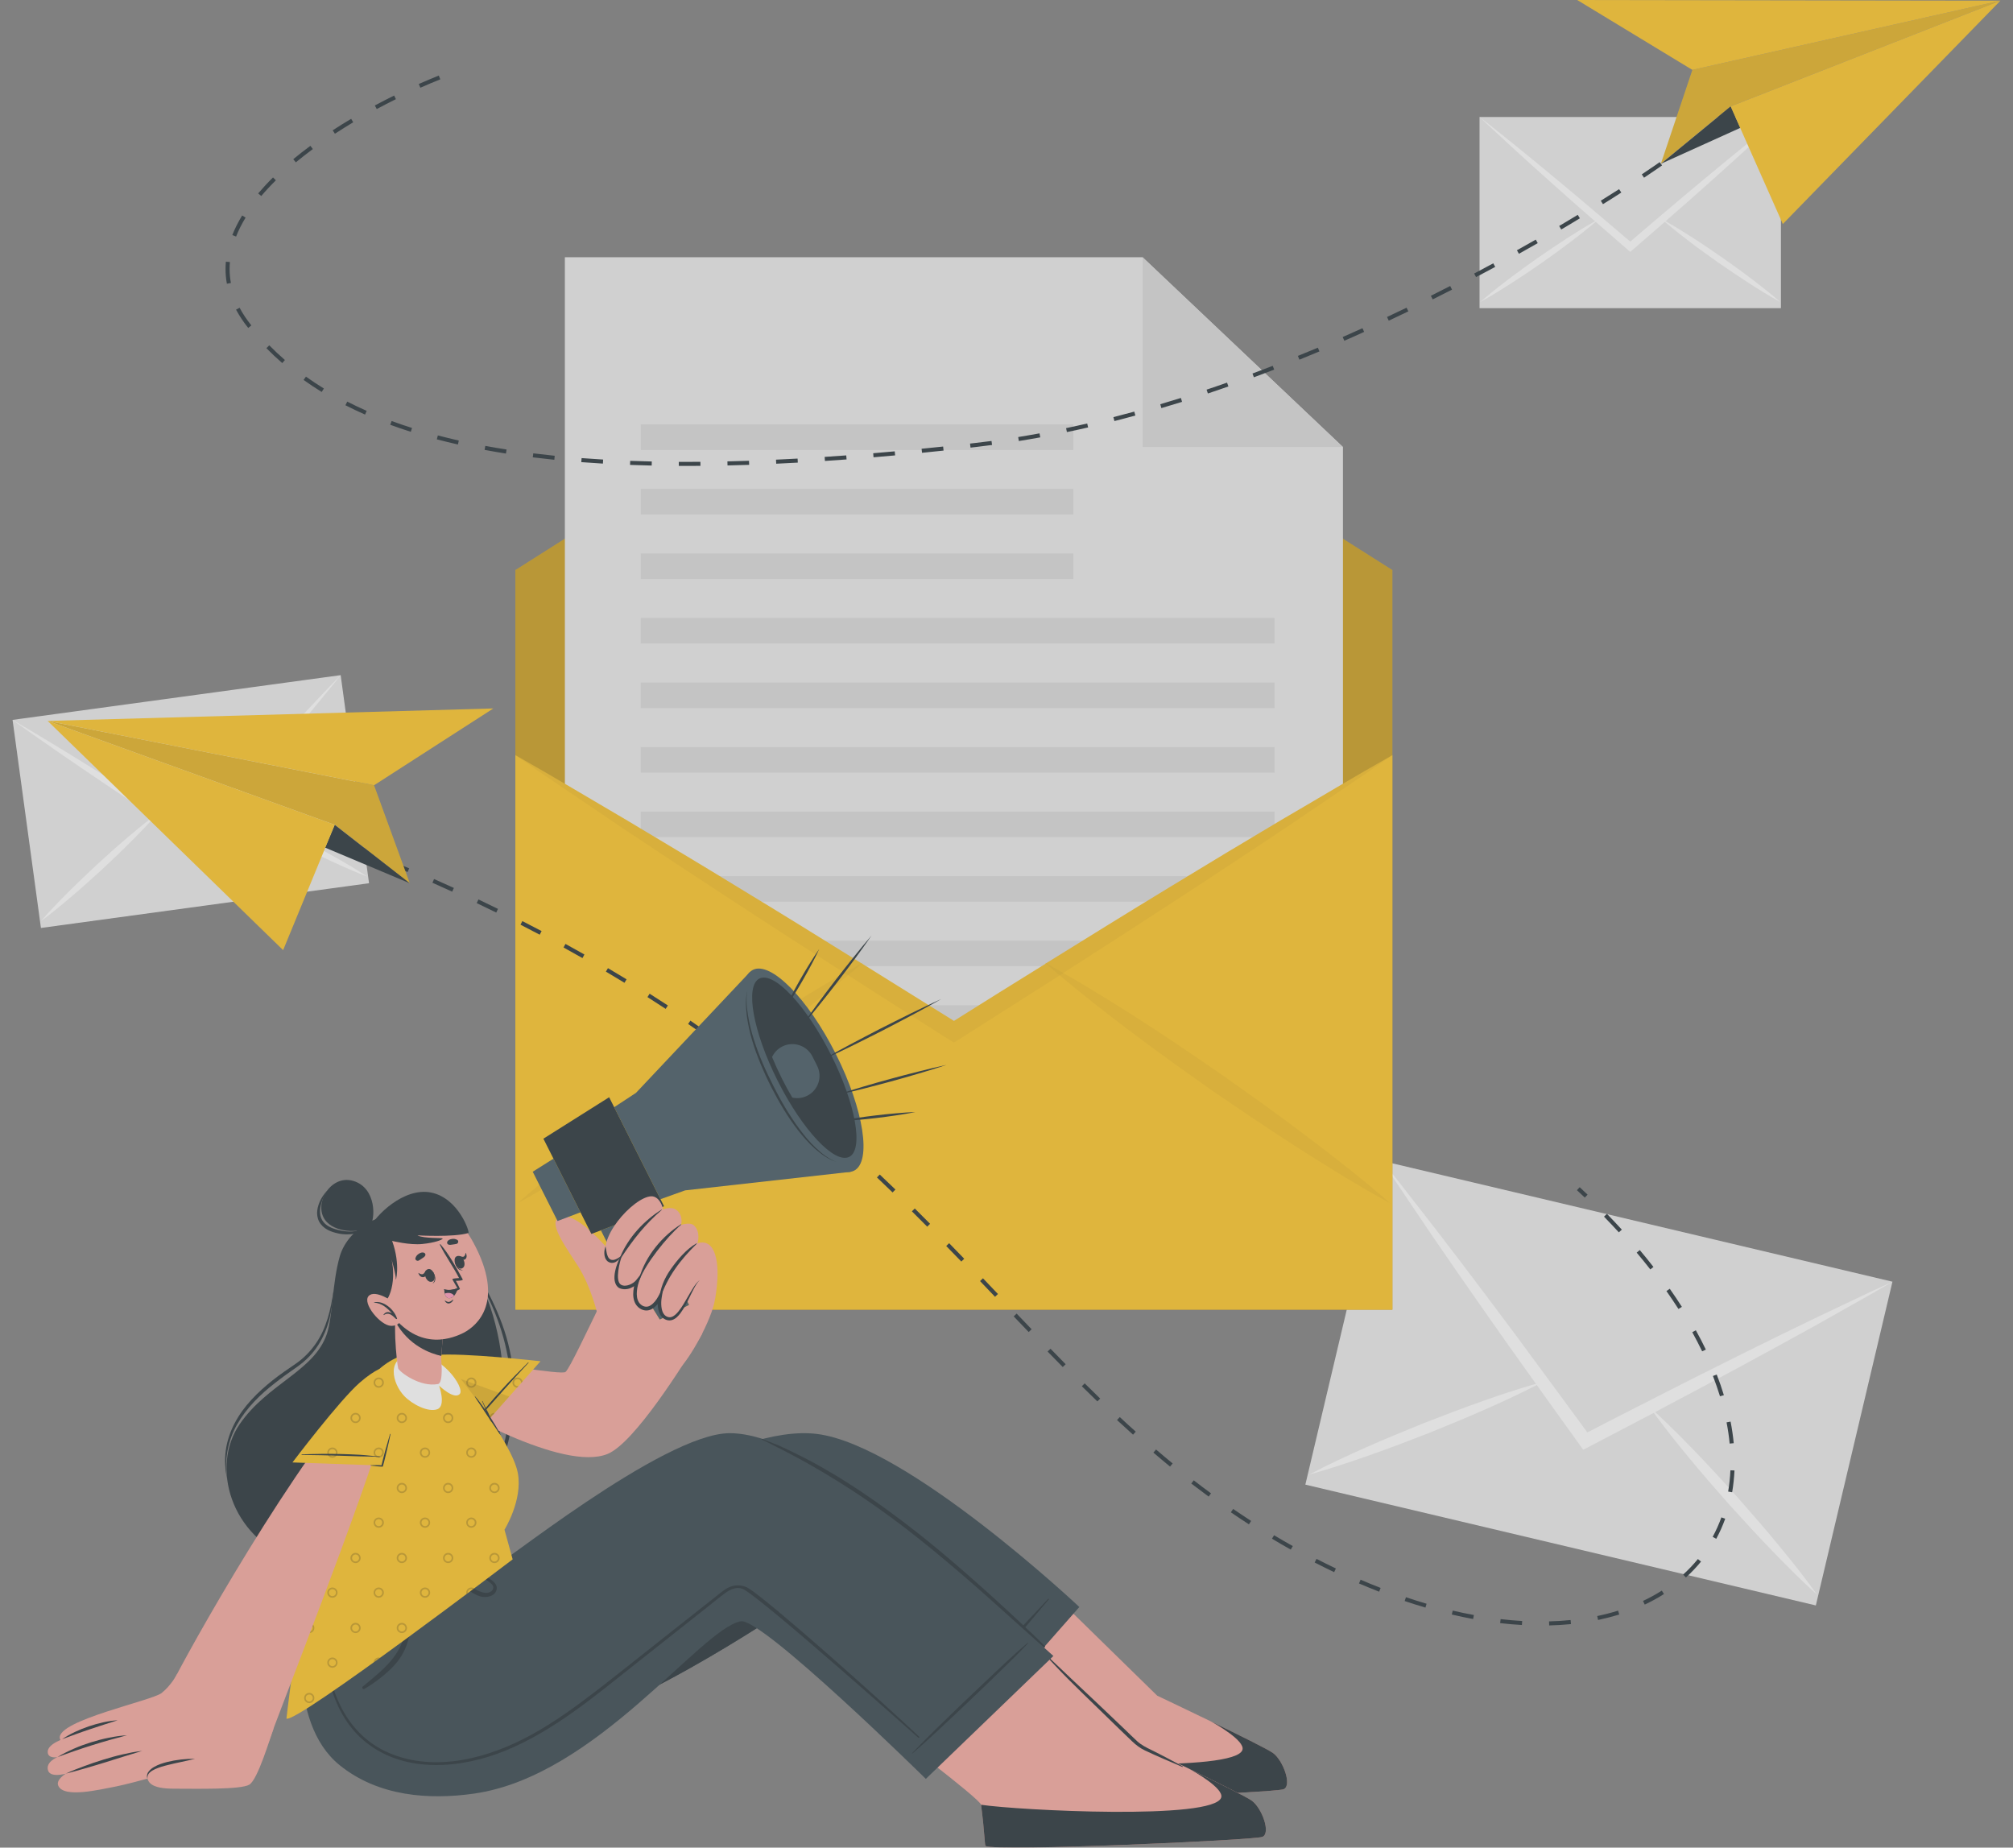 <svg width="146" height="134" viewBox="0 0 146 134" fill="none" xmlns="http://www.w3.org/2000/svg">
<rect x="0" y="0" width="146" height="134" fill="#808080" stroke="none"/>
<g opacity="0.75">
<path d="M24.708 48.965L0.911 52.21L2.969 67.301L26.766 64.057L24.708 48.965Z" fill="#EBEBEB"/>
<path d="M24.71 48.967C23.873 50.016 23.015 51.03 22.171 52.069C21.316 53.086 20.457 54.106 19.595 55.116C18.694 56.17 17.788 57.216 16.883 58.254C16.854 58.287 16.829 58.319 16.803 58.355C15.999 59.271 15.195 60.191 14.387 61.107L14.268 61.237L14.113 61.143C13.088 60.476 12.071 59.805 11.051 59.134C11.015 59.113 10.979 59.091 10.943 59.066C9.788 58.308 8.634 57.544 7.484 56.765C6.387 56.029 5.287 55.275 4.191 54.525C3.098 53.753 2.001 53.006 0.912 52.217C2.041 52.866 3.159 53.555 4.281 54.225C5.402 54.911 6.521 55.596 7.635 56.296C8.876 57.068 10.12 57.854 11.361 58.651C11.364 58.651 11.364 58.651 11.368 58.655C12.299 59.246 13.226 59.841 14.156 60.44C14.888 59.618 15.624 58.788 16.36 57.973C16.363 57.962 16.363 57.962 16.367 57.962C17.348 56.866 18.333 55.776 19.325 54.694C20.212 53.728 21.103 52.761 22.001 51.809C22.903 50.857 23.797 49.894 24.71 48.967Z" fill="white"/>
<path d="M11.443 58.983C11.432 58.991 11.429 59.005 11.418 59.012C11.306 59.135 11.198 59.261 11.086 59.38C10.56 59.965 10.011 60.531 9.456 61.083C8.778 61.764 8.078 62.424 7.375 63.081C6.664 63.726 5.954 64.372 5.218 64.996C4.486 65.62 3.743 66.233 2.964 66.81C3.599 66.078 4.269 65.385 4.947 64.707C5.629 64.026 6.329 63.366 7.029 62.709C7.739 62.06 8.453 61.414 9.189 60.79C9.773 60.293 10.368 59.798 10.982 59.33C11.122 59.218 11.267 59.113 11.411 59.005C11.418 59.001 11.432 58.991 11.443 58.983Z" fill="white"/>
<path d="M26.646 63.582C25.744 63.236 24.861 62.843 23.988 62.439C23.115 62.035 22.253 61.605 21.395 61.173C20.54 60.729 19.689 60.282 18.852 59.806C18.17 59.423 17.492 59.027 16.832 58.605C16.688 58.514 16.551 58.424 16.41 58.334C16.399 58.327 16.388 58.32 16.377 58.312C16.388 58.32 16.403 58.323 16.417 58.327C16.587 58.395 16.753 58.46 16.918 58.529C17.636 58.818 18.336 59.131 19.036 59.456C19.909 59.86 20.77 60.289 21.625 60.725C22.48 61.169 23.331 61.616 24.168 62.092C25.005 62.561 25.838 63.048 26.646 63.582Z" fill="white"/>
<path d="M100.232 84.193L94.675 107.674L131.7 116.436L137.257 92.956L100.232 84.193Z" fill="#EBEBEB"/>
<path d="M137.263 92.959C135.427 94.034 133.58 95.044 131.741 96.094C129.898 97.111 128.048 98.128 126.197 99.127C124.264 100.173 122.331 101.201 120.398 102.222C120.336 102.254 120.282 102.29 120.221 102.323C118.511 103.221 116.794 104.115 115.081 105.013L114.829 105.136L114.663 104.912C113.53 103.343 112.405 101.774 111.28 100.194C111.24 100.144 111.2 100.086 111.161 100.029C109.884 98.247 108.618 96.462 107.359 94.654C106.158 92.938 104.957 91.203 103.767 89.464C102.594 87.701 101.393 85.969 100.236 84.188C101.534 85.789 102.793 87.444 104.07 89.075C105.336 90.723 106.602 92.375 107.85 94.045C109.245 95.892 110.634 97.763 112.012 99.65C112.019 99.65 112.019 99.65 112.023 99.661C113.058 101.064 114.093 102.478 115.128 103.888C116.679 103.087 118.237 102.283 119.792 101.5C119.802 101.486 119.802 101.486 119.806 101.489C121.884 100.429 123.958 99.379 126.039 98.348C127.903 97.421 129.768 96.505 131.636 95.607C133.519 94.723 135.384 93.807 137.263 92.959Z" fill="white"/>
<path d="M111.947 100.202C111.929 100.209 111.911 100.224 111.893 100.231C111.658 100.35 111.424 100.473 111.193 100.588C110.079 101.151 108.95 101.677 107.81 102.179C106.418 102.799 105.007 103.376 103.593 103.946C102.176 104.498 100.755 105.042 99.316 105.547C97.877 106.052 96.427 106.536 94.952 106.947C96.308 106.229 97.693 105.587 99.081 104.97C100.477 104.35 101.891 103.773 103.298 103.203C104.722 102.648 106.14 102.103 107.583 101.598C108.73 101.194 109.891 100.804 111.063 100.462C111.334 100.379 111.604 100.303 111.882 100.227C111.9 100.217 111.925 100.209 111.947 100.202Z" fill="white"/>
<path d="M131.795 115.664C130.659 114.636 129.577 113.554 128.52 112.458C127.46 111.361 126.432 110.236 125.407 109.107C124.398 107.964 123.395 106.817 122.428 105.637C121.638 104.681 120.863 103.711 120.127 102.708C119.965 102.496 119.81 102.283 119.655 102.07C119.64 102.056 119.633 102.034 119.618 102.02C119.633 102.034 119.651 102.052 119.669 102.059C119.882 102.258 120.087 102.445 120.293 102.644C121.187 103.477 122.046 104.346 122.893 105.219C123.954 106.315 124.982 107.441 125.999 108.573C127.009 109.716 128.012 110.863 128.978 112.043C129.956 113.222 130.904 114.416 131.795 115.664Z" fill="white"/>
<path d="M129.169 8.486H107.309V22.351H129.169V8.486Z" fill="#EBEBEB"/>
<path d="M129.169 8.485C128.286 9.329 127.388 10.137 126.497 10.97C125.602 11.782 124.701 12.597 123.799 13.401C122.858 14.242 121.913 15.071 120.968 15.897C120.939 15.922 120.914 15.951 120.881 15.976C120.044 16.705 119.204 17.433 118.363 18.162L118.237 18.263L118.115 18.162C117.274 17.433 116.437 16.705 115.601 15.973C115.572 15.951 115.543 15.922 115.511 15.897C114.562 15.071 113.617 14.238 112.676 13.394C111.777 12.593 110.876 11.782 109.981 10.966C109.09 10.137 108.192 9.325 107.309 8.481C108.246 9.206 109.17 9.964 110.1 10.707C111.027 11.461 111.951 12.218 112.87 12.986C113.895 13.834 114.919 14.696 115.94 15.569C115.943 15.569 115.943 15.569 115.947 15.572C116.712 16.222 117.476 16.871 118.241 17.524C119.002 16.871 119.767 16.214 120.531 15.572C120.535 15.565 120.535 15.565 120.538 15.565C121.559 14.7 122.58 13.838 123.608 12.983C124.528 12.218 125.451 11.461 126.374 10.71C127.308 9.967 128.232 9.21 129.169 8.485Z" fill="white"/>
<path d="M115.972 15.886C115.961 15.893 115.954 15.904 115.947 15.907C115.832 16.005 115.716 16.106 115.601 16.2C115.053 16.661 114.49 17.105 113.92 17.534C113.224 18.064 112.513 18.576 111.796 19.081C111.078 19.576 110.353 20.07 109.617 20.542C108.878 21.015 108.135 21.476 107.363 21.902C108.026 21.321 108.715 20.78 109.411 20.25C110.111 19.72 110.822 19.208 111.536 18.703C112.257 18.205 112.979 17.711 113.718 17.238C114.306 16.86 114.905 16.488 115.514 16.142C115.655 16.059 115.796 15.979 115.94 15.904C115.951 15.9 115.961 15.893 115.972 15.886Z" fill="white"/>
<path d="M129.115 21.902C128.344 21.48 127.597 21.014 126.861 20.542C126.122 20.069 125.4 19.575 124.679 19.081C123.965 18.576 123.251 18.068 122.555 17.534C121.988 17.105 121.426 16.665 120.881 16.199C120.762 16.102 120.647 16.001 120.535 15.903C120.524 15.896 120.517 15.885 120.51 15.882C120.52 15.889 120.531 15.896 120.542 15.9C120.686 15.983 120.827 16.062 120.968 16.142C121.577 16.488 122.172 16.859 122.764 17.238C123.503 17.71 124.225 18.205 124.942 18.702C125.656 19.207 126.371 19.716 127.067 20.25C127.766 20.78 128.455 21.321 129.115 21.902Z" fill="white"/>
<path d="M100.987 94.987H37.38V41.344L69.178 21.209L100.987 41.344V94.987Z" fill="#FFC727"/>
<path opacity="0.2" d="M100.987 94.987H37.38V41.344L69.178 21.209L100.987 41.344V94.987Z" fill="black"/>
<path d="M97.403 90.882H40.969V18.658H82.872L97.403 32.421V90.882Z" fill="#EBEBEB"/>
<path d="M82.872 18.658L97.403 32.421H82.872V18.658Z" fill="#DBDBDB"/>
<path d="M46.473 32.632L77.85 32.632V30.779L46.473 30.779V32.632Z" fill="#DBDBDB"/>
<path d="M46.473 37.312L77.85 37.312V35.459L46.473 35.459V37.312Z" fill="#DBDBDB"/>
<path d="M46.473 41.992L77.85 41.992V40.14L46.473 40.14V41.992Z" fill="#DBDBDB"/>
<path d="M46.472 46.672L92.446 46.672V44.819L46.472 44.819V46.672Z" fill="#DBDBDB"/>
<path d="M46.472 51.356L92.446 51.356V49.504L46.472 49.504V51.356Z" fill="#DBDBDB"/>
<path d="M46.472 56.037L92.446 56.037V54.185L46.472 54.185V56.037Z" fill="#DBDBDB"/>
<path d="M46.472 60.717L92.446 60.717V58.864L46.472 58.864V60.717Z" fill="#DBDBDB"/>
<path d="M46.472 65.397H92.446V63.544L46.472 63.544V65.397Z" fill="#DBDBDB"/>
<path d="M46.472 70.077H92.446V68.225H46.472V70.077Z" fill="#DBDBDB"/>
<path d="M46.472 74.763H92.446V72.91H46.472V74.763Z" fill="#DBDBDB"/>
<path d="M46.472 79.441H92.446V77.589H46.472V79.441Z" fill="#DBDBDB"/>
<path d="M46.472 84.121H92.446V82.269H46.472V84.121Z" fill="#DBDBDB"/>
<path d="M100.987 54.768V94.982H37.38V54.768C40.111 56.311 42.797 57.931 45.498 59.51C48.194 61.12 50.885 62.73 53.561 64.37C56.541 66.177 59.522 68.019 62.492 69.871C62.522 69.851 62.558 69.831 62.588 69.816C62.558 69.836 62.542 69.861 62.512 69.882C64.736 71.263 66.965 72.65 69.189 74.042C71.407 72.65 73.631 71.253 75.855 69.882C75.825 69.861 75.809 69.836 75.779 69.816C75.809 69.836 75.845 69.856 75.875 69.861C78.846 68.014 81.816 66.177 84.806 64.359C87.482 62.73 90.163 61.11 92.859 59.51C95.575 57.931 98.256 56.311 100.987 54.768Z" fill="#FFC727"/>
<g opacity="0.2">
<path opacity="0.2" d="M100.987 54.768C98.418 56.569 95.798 58.291 93.214 60.062C90.604 61.793 87.99 63.529 85.36 65.24C82.618 67.032 79.866 68.803 77.114 70.565C77.028 70.621 76.952 70.681 76.865 70.737C74.428 72.291 71.986 73.84 69.539 75.394L69.178 75.611L68.823 75.394C66.376 73.84 63.944 72.291 61.507 70.727C61.42 70.681 61.334 70.621 61.248 70.565C58.486 68.803 55.734 67.032 52.992 65.23C50.372 63.524 47.758 61.793 45.148 60.057C42.569 58.291 39.949 56.569 37.38 54.768C40.111 56.311 42.797 57.931 45.498 59.51C48.194 61.12 50.885 62.73 53.561 64.37C56.541 66.177 59.522 68.019 62.492 69.871C62.502 69.871 62.502 69.871 62.512 69.882C64.736 71.263 66.965 72.65 69.189 74.042C71.407 72.65 73.631 71.253 75.855 69.882C75.865 69.861 75.865 69.861 75.875 69.861C78.846 68.014 81.816 66.177 84.806 64.359C87.482 62.73 90.163 61.11 92.859 59.51C95.575 57.931 98.256 56.311 100.987 54.768Z" fill="black"/>
<path opacity="0.2" d="M62.588 69.816C62.558 69.837 62.542 69.862 62.512 69.882C62.177 70.166 61.842 70.454 61.507 70.728C59.912 72.069 58.278 73.355 56.617 74.605C54.592 76.148 52.52 77.621 50.438 79.089C48.346 80.527 46.245 81.954 44.097 83.326C41.949 84.698 39.781 86.039 37.532 87.269C39.461 85.583 41.467 84.014 43.493 82.481C45.529 80.937 47.6 79.464 49.672 77.996C51.774 76.548 53.876 75.121 56.023 73.749C57.734 72.656 59.471 71.578 61.248 70.571C61.659 70.333 62.07 70.105 62.492 69.877C62.522 69.857 62.558 69.837 62.588 69.816Z" fill="black"/>
<path opacity="0.2" d="M100.835 87.274C98.591 86.044 96.413 84.702 94.27 83.331C92.123 81.959 90.02 80.532 87.918 79.094C85.837 77.626 83.765 76.153 81.74 74.61C80.084 73.364 78.454 72.084 76.865 70.743C76.52 70.459 76.185 70.171 75.855 69.887C75.825 69.867 75.809 69.841 75.779 69.821C75.809 69.841 75.845 69.862 75.875 69.867C76.297 70.105 76.708 70.332 77.119 70.57C78.896 71.578 80.623 72.656 82.344 73.749C84.491 75.121 86.593 76.548 88.685 77.996C90.767 79.464 92.838 80.937 94.864 82.48C96.9 84.014 98.906 85.588 100.835 87.274Z" fill="black"/>
</g>
<path d="M49.79 33.791H49.233V33.498H49.79C50.124 33.498 50.461 33.498 50.799 33.494L50.803 33.787C50.461 33.787 50.124 33.791 49.79 33.791ZM47.266 33.764C46.732 33.752 46.21 33.736 45.696 33.717L45.708 33.423C46.222 33.443 46.744 33.458 47.274 33.47L47.266 33.764ZM52.765 33.756L52.758 33.462C53.272 33.451 53.798 33.435 54.324 33.419L54.336 33.713C53.806 33.728 53.283 33.744 52.765 33.756ZM56.298 33.631L56.282 33.337C56.797 33.313 57.319 33.286 57.849 33.259L57.864 33.552C57.338 33.584 56.816 33.607 56.298 33.631ZM43.729 33.623C43.195 33.592 42.673 33.556 42.159 33.517L42.183 33.224C42.693 33.263 43.215 33.298 43.745 33.329L43.729 33.623ZM59.831 33.431L59.811 33.137C60.325 33.102 60.847 33.067 61.377 33.028L61.401 33.321C60.867 33.361 60.345 33.4 59.831 33.431ZM40.204 33.345C39.674 33.29 39.152 33.231 38.642 33.169L38.677 32.879C39.188 32.942 39.706 33 40.232 33.055L40.204 33.345ZM63.356 33.165L63.332 32.871C63.846 32.828 64.368 32.781 64.894 32.734L64.922 33.028C64.392 33.075 63.87 33.122 63.356 33.165ZM36.695 32.895C36.165 32.812 35.651 32.722 35.145 32.628L35.2 32.339C35.702 32.433 36.216 32.519 36.742 32.601L36.695 32.895ZM66.873 32.84L66.841 32.546C67.356 32.495 67.878 32.441 68.404 32.386L68.435 32.679C67.909 32.734 67.391 32.789 66.873 32.84ZM70.39 32.464L70.355 32.17L70.763 32.123C71.147 32.08 71.528 32.033 71.913 31.982L71.952 32.272C71.568 32.323 71.183 32.37 70.798 32.417L70.39 32.464ZM33.213 32.237C32.695 32.119 32.181 31.994 31.683 31.865L31.757 31.579C32.248 31.708 32.758 31.834 33.276 31.951L33.213 32.237ZM73.895 31.986L73.848 31.697C74.366 31.614 74.88 31.524 75.395 31.43L75.45 31.72C74.931 31.814 74.413 31.904 73.895 31.986ZM77.381 31.336L77.322 31.051C77.832 30.945 78.343 30.831 78.853 30.714L78.92 31C78.405 31.117 77.895 31.231 77.381 31.336ZM29.794 31.317C29.288 31.156 28.786 30.984 28.303 30.808L28.405 30.534C28.88 30.71 29.378 30.878 29.885 31.039L29.794 31.317ZM80.827 30.538L80.753 30.252C81.259 30.123 81.766 29.99 82.268 29.853L82.346 30.134C81.84 30.276 81.334 30.409 80.827 30.538ZM26.478 30.068C25.991 29.853 25.512 29.626 25.053 29.391L25.186 29.128C25.638 29.359 26.113 29.586 26.595 29.798L26.478 30.068ZM84.234 29.598L84.152 29.316C84.651 29.168 85.149 29.015 85.648 28.862L85.734 29.144C85.236 29.297 84.737 29.449 84.234 29.598ZM87.606 28.537L87.512 28.259C88.011 28.095 88.505 27.922 88.996 27.75L89.094 28.028C88.6 28.201 88.105 28.373 87.606 28.537ZM23.333 28.428C22.882 28.15 22.438 27.856 22.018 27.555L22.191 27.316C22.607 27.613 23.043 27.903 23.49 28.177L23.333 28.428ZM90.943 27.363L90.841 27.089C91.332 26.905 91.822 26.721 92.309 26.533L92.415 26.807C91.928 26.995 91.438 27.179 90.943 27.363ZM20.472 26.333C20.075 25.988 19.687 25.624 19.322 25.252L19.53 25.045C19.891 25.413 20.272 25.769 20.664 26.11L20.472 26.333ZM94.244 26.086L94.134 25.812C94.621 25.616 95.104 25.417 95.583 25.217L95.696 25.487C95.218 25.687 94.731 25.887 94.244 26.086ZM97.502 24.712L97.384 24.442C97.867 24.231 98.346 24.019 98.817 23.804L98.939 24.07C98.468 24.289 97.989 24.501 97.502 24.712ZM18.003 23.784C17.654 23.35 17.359 22.903 17.12 22.457L17.379 22.32C17.606 22.751 17.893 23.181 18.23 23.6L18.003 23.784ZM100.725 23.256L100.599 22.989C101.078 22.766 101.549 22.539 102.016 22.316L102.146 22.582C101.679 22.805 101.208 23.029 100.725 23.256ZM103.912 21.713L103.779 21.451C104.254 21.216 104.721 20.977 105.18 20.742L105.313 21.005C104.854 21.239 104.387 21.478 103.912 21.713ZM16.456 20.578C16.39 20.226 16.358 19.865 16.358 19.505C16.358 19.329 16.366 19.153 16.382 18.98L16.676 19.004C16.66 19.169 16.652 19.337 16.652 19.505C16.652 19.846 16.684 20.19 16.747 20.523L16.456 20.578ZM107.056 20.096L106.919 19.838C107.39 19.587 107.853 19.341 108.304 19.098L108.446 19.356C107.99 19.599 107.531 19.85 107.056 20.096ZM110.165 18.405L110.02 18.151C110.487 17.888 110.942 17.63 111.386 17.379L111.531 17.634C111.091 17.884 110.636 18.143 110.165 18.405ZM17.124 17.156L16.849 17.05C17.033 16.581 17.273 16.103 17.563 15.629L17.814 15.782C17.532 16.24 17.3 16.702 17.124 17.156ZM113.235 16.643L113.086 16.389C113.553 16.111 114.004 15.845 114.432 15.582L114.585 15.833C114.157 16.099 113.706 16.365 113.235 16.643ZM116.261 14.807L116.104 14.556C116.583 14.259 117.027 13.977 117.431 13.719L117.592 13.965C117.187 14.228 116.744 14.51 116.261 14.807ZM18.949 14.216L18.725 14.028C19.051 13.644 19.412 13.253 19.801 12.869L20.009 13.077C19.624 13.456 19.271 13.836 18.949 14.216ZM119.24 12.889L119.076 12.646C119.919 12.082 120.375 11.761 120.375 11.757L120.548 11.996C120.548 11.996 120.092 12.321 119.24 12.889ZM21.457 11.773L21.269 11.546C21.657 11.225 22.077 10.896 22.513 10.575L22.69 10.81C22.254 11.131 21.842 11.456 21.457 11.773ZM24.291 9.698L24.13 9.451C24.562 9.169 25.009 8.891 25.469 8.617L25.618 8.868C25.166 9.142 24.719 9.42 24.291 9.698ZM27.325 7.909L27.184 7.65C27.64 7.408 28.11 7.165 28.585 6.93L28.715 7.192C28.244 7.423 27.777 7.666 27.325 7.909ZM30.489 6.362L30.372 6.092C30.858 5.877 31.349 5.673 31.824 5.481L31.934 5.755C31.459 5.943 30.972 6.147 30.489 6.362Z" fill="#263238"/>
<path d="M122.746 5.07L120.461 11.878L125.521 7.716L145.088 0.047L122.746 5.07Z" fill="#FFC727"/>
<path opacity="0.1" d="M122.746 5.07L120.461 11.878L125.521 7.716L145.088 0.047L122.746 5.07Z" fill="black"/>
<path d="M126.227 9.271L120.461 11.879L125.521 7.717L126.227 9.271Z" fill="#263238"/>
<path d="M125.521 7.716L145.088 0.047L129.305 16.247L125.521 7.716Z" fill="#FFC727"/>
<path d="M122.746 5.07L114.393 0L145.088 0.047L122.746 5.07Z" fill="#FFC727"/>
<path d="M114.942 86.855C114.754 86.675 114.565 86.495 114.373 86.319L114.573 86.103C114.765 86.284 114.958 86.464 115.146 86.644L114.942 86.855Z" fill="#263238"/>
<path d="M112.359 117.886L112.351 117.593C112.877 117.581 113.403 117.546 113.914 117.495L113.941 117.789C113.427 117.84 112.893 117.875 112.359 117.886ZM110.381 117.855C109.867 117.824 109.333 117.781 108.803 117.718L108.838 117.428C109.364 117.491 109.89 117.534 110.401 117.565L110.381 117.855ZM115.904 117.491L115.845 117.205C116.363 117.096 116.873 116.966 117.356 116.814L117.443 117.096C116.948 117.244 116.43 117.378 115.904 117.491ZM106.844 117.421C106.338 117.327 105.816 117.217 105.298 117.096L105.364 116.81C105.883 116.931 106.397 117.041 106.899 117.131L106.844 117.421ZM103.386 116.591C102.888 116.446 102.381 116.285 101.879 116.117L101.973 115.839C102.471 116.007 102.974 116.168 103.468 116.313L103.386 116.591ZM119.291 116.375L119.166 116.109C119.641 115.886 120.1 115.635 120.528 115.361L120.685 115.608C120.249 115.89 119.778 116.144 119.291 116.375ZM100.026 115.44C99.539 115.248 99.049 115.048 98.566 114.841L98.683 114.57C99.162 114.778 99.653 114.978 100.136 115.166L100.026 115.44ZM122.275 114.41L122.078 114.195C122.463 113.846 122.824 113.466 123.146 113.071L123.374 113.255C123.04 113.662 122.671 114.05 122.275 114.41ZM96.764 114.022C96.297 113.799 95.826 113.564 95.351 113.322L95.484 113.059C95.955 113.302 96.427 113.533 96.89 113.756L96.764 114.022ZM93.616 112.386C93.153 112.127 92.697 111.861 92.254 111.595L92.407 111.344C92.85 111.611 93.302 111.873 93.765 112.131L93.616 112.386ZM124.477 111.603L124.218 111.462C124.461 111.012 124.673 110.538 124.85 110.049L125.128 110.146C124.944 110.655 124.728 111.141 124.477 111.603ZM90.582 110.554C90.138 110.268 89.702 109.974 89.271 109.681L89.439 109.438C89.867 109.731 90.303 110.021 90.743 110.307L90.582 110.554ZM87.661 108.541C87.237 108.228 86.817 107.911 86.401 107.594L86.582 107.363C86.994 107.684 87.41 107.997 87.834 108.306L87.661 108.541ZM125.631 108.228L125.34 108.177C125.427 107.676 125.482 107.159 125.505 106.635L125.8 106.646C125.772 107.187 125.717 107.719 125.631 108.228ZM84.862 106.365C84.454 106.032 84.054 105.691 83.653 105.351L83.846 105.127C84.242 105.468 84.643 105.805 85.051 106.137L84.862 106.365ZM125.45 104.697C125.403 104.192 125.325 103.675 125.226 103.158L125.517 103.103C125.619 103.628 125.697 104.156 125.745 104.669L125.45 104.697ZM82.178 104.051C81.789 103.702 81.4 103.346 81.016 102.99L81.216 102.774C81.597 103.131 81.985 103.483 82.374 103.831L82.178 104.051ZM79.591 101.639C79.214 101.275 78.837 100.907 78.464 100.539L78.672 100.331C79.045 100.699 79.418 101.067 79.795 101.432L79.591 101.639ZM124.748 101.267C124.598 100.786 124.43 100.288 124.237 99.795L124.512 99.689C124.708 100.19 124.881 100.696 125.03 101.185L124.748 101.267ZM77.079 99.145C76.714 98.773 76.345 98.397 75.98 98.022L76.192 97.818C76.557 98.194 76.922 98.57 77.291 98.942L77.079 99.145ZM123.456 98.006C123.232 97.544 122.989 97.078 122.738 96.62L122.997 96.479C123.256 96.945 123.499 97.415 123.723 97.881L123.456 98.006ZM74.61 96.608C74.249 96.232 73.887 95.853 73.522 95.473L73.734 95.269C74.099 95.649 74.46 96.029 74.822 96.405L74.61 96.608ZM121.737 94.936C121.462 94.506 121.168 94.071 120.865 93.637L121.105 93.468C121.411 93.903 121.709 94.345 121.984 94.78L121.737 94.936ZM72.168 94.052L71.081 92.912L71.293 92.709L72.38 93.848L72.168 94.052ZM119.696 92.067C119.382 91.667 119.052 91.256 118.707 90.849L118.93 90.661C119.276 91.072 119.609 91.483 119.923 91.887L119.696 92.067ZM69.723 91.495C69.362 91.119 68.996 90.743 68.627 90.368L68.839 90.164C69.208 90.54 69.573 90.92 69.935 91.292L69.723 91.495ZM117.411 89.377C117.066 88.997 116.705 88.618 116.336 88.238L116.548 88.034C116.92 88.418 117.282 88.802 117.631 89.181L117.411 89.377ZM67.25 88.966C66.885 88.598 66.512 88.226 66.139 87.854L66.347 87.647C66.72 88.019 67.093 88.391 67.458 88.758L67.25 88.966ZM64.737 86.484C64.365 86.124 63.984 85.76 63.603 85.395L63.807 85.184C64.192 85.548 64.569 85.912 64.945 86.272L64.737 86.484ZM62.166 84.057C61.786 83.704 61.397 83.352 61.005 82.999L61.201 82.78C61.593 83.133 61.982 83.485 62.367 83.837L62.166 84.057ZM59.532 81.704C59.14 81.363 58.744 81.022 58.339 80.682L58.528 80.459C58.932 80.799 59.332 81.14 59.725 81.481L59.532 81.704ZM56.828 79.429C56.424 79.1 56.016 78.775 55.603 78.446L55.784 78.215C56.2 78.544 56.608 78.869 57.013 79.198L56.828 79.429ZM54.049 77.248C53.637 76.935 53.217 76.622 52.789 76.309L52.965 76.074C53.393 76.387 53.813 76.7 54.225 77.017L54.049 77.248ZM51.199 75.162C50.775 74.864 50.347 74.563 49.908 74.265L50.072 74.022C50.508 74.32 50.94 74.621 51.364 74.923L51.199 75.162ZM48.279 73.169C47.843 72.883 47.403 72.601 46.96 72.315L47.117 72.069C47.564 72.355 48.004 72.64 48.44 72.922L48.279 73.169ZM45.291 71.278C44.848 71.008 44.401 70.738 43.945 70.467L44.094 70.217C44.55 70.487 45.001 70.757 45.445 71.027L45.291 71.278ZM42.245 69.485C41.794 69.23 41.339 68.972 40.872 68.717L41.013 68.459C41.476 68.713 41.935 68.972 42.387 69.226L42.245 69.485ZM39.145 67.79C38.685 67.547 38.222 67.308 37.751 67.065L37.885 66.803C38.355 67.046 38.823 67.284 39.282 67.527L39.145 67.79ZM35.992 66.184C35.525 65.953 35.054 65.726 34.575 65.499L34.701 65.233C35.18 65.46 35.651 65.691 36.118 65.918L35.992 66.184ZM32.797 64.669C32.326 64.454 31.847 64.239 31.364 64.023L31.482 63.753C31.965 63.968 32.444 64.184 32.919 64.399L32.797 64.669ZM29.563 63.244C29.084 63.041 28.601 62.837 28.11 62.637L28.224 62.367C28.715 62.571 29.198 62.774 29.677 62.978L29.563 63.244Z" fill="#263238"/>
<path d="M26.195 61.858C25.952 61.76 25.708 61.666 25.465 61.568L25.571 61.294C25.818 61.388 26.061 61.486 26.305 61.584L26.195 61.858Z" fill="#263238"/>
<path d="M27.129 56.953L29.72 64.059L24.276 59.819L3.456 52.286L27.129 56.953Z" fill="#FFC727"/>
<path opacity="0.1" d="M27.129 56.953L29.72 64.059L24.276 59.819L3.456 52.286L27.129 56.953Z" fill="black"/>
<path d="M23.577 61.474L29.72 64.058L24.276 59.818L23.577 61.474Z" fill="#263238"/>
<path d="M24.276 59.819L3.456 52.286L20.535 68.909L24.276 59.819Z" fill="#FFC727"/>
<path d="M27.129 56.952L35.781 51.381L3.456 52.285L27.129 56.952Z" fill="#FFC727"/>
<path d="M30.831 88.529C35.209 90.588 37.946 99.034 35.74 105.898C33.355 113.316 25.724 114.734 21.337 113.149C16.683 111.467 15.272 106.346 17.389 103.28C19.434 100.32 22.794 99.444 23.708 96.74C24.143 95.445 24.086 93.054 24.645 91.113C25.271 88.946 28.184 87.283 30.831 88.529Z" fill="#263238"/>
<path d="M32.521 89.707C34.234 91.527 35.572 93.706 36.429 96.063C36.862 97.243 37.13 98.48 37.251 99.732C37.306 100.358 37.317 100.989 37.291 101.618C37.263 102.247 37.185 102.87 37.087 103.49C36.666 105.956 35.653 108.384 33.906 110.222C33.038 111.138 32.008 111.898 30.878 112.452C29.744 113.001 28.521 113.357 27.275 113.489C29.753 113.121 32.089 111.918 33.756 110.081C35.437 108.25 36.429 105.878 36.824 103.444C36.922 102.835 37.006 102.218 37.038 101.601C37.069 100.984 37.061 100.366 37.012 99.749C36.902 98.517 36.634 97.3 36.236 96.126C35.838 94.952 35.31 93.821 34.684 92.744C34.061 91.671 33.34 90.646 32.521 89.707Z" fill="#263238"/>
<path d="M24.192 93.582C24.149 94.271 24.066 94.96 23.898 95.638C23.725 96.312 23.457 96.967 23.076 97.561C22.699 98.155 22.191 98.669 21.62 99.082C21.049 99.481 20.487 99.878 19.947 100.303C18.863 101.141 17.871 102.123 17.196 103.311C16.515 104.494 16.265 105.906 16.472 107.276C16.325 106.601 16.279 105.898 16.374 105.206C16.417 104.859 16.501 104.517 16.61 104.187C16.717 103.854 16.856 103.529 17.02 103.219C17.672 101.968 18.698 100.966 19.783 100.099C20.331 99.665 20.91 99.278 21.476 98.887C22.032 98.5 22.514 98.009 22.9 97.449C23.688 96.324 23.999 94.943 24.192 93.582Z" fill="#263238"/>
<path d="M93.09 129.768C92.447 130.015 73.756 130.845 73.024 130.428C72.943 130.382 72.966 129.561 72.692 127.437C72.677 127.336 72.251 126.94 71.587 126.386C69.087 124.299 63.215 119.904 63.215 119.904L72.542 111.837L81.58 120.682L83.931 122.981C83.931 122.981 91.567 126.596 92.323 127.135C93.076 127.681 93.733 129.521 93.09 129.768Z" fill="#F7A9A0"/>
<path d="M93.093 129.767C92.45 130.011 73.759 130.844 73.026 130.427C72.946 130.381 72.969 129.56 72.695 127.436C75.368 127.838 89.618 128.576 90.114 126.905C90.307 126.247 88.19 125.047 87.807 124.838C89.823 125.814 91.945 126.862 92.326 127.135C93.073 127.677 93.733 129.52 93.093 129.767Z" fill="#263238"/>
<path d="M78.284 116.55L76.845 118.184L69.667 126.34C69.667 126.34 59.786 119.191 56.885 116.832C56.79 116.754 45.384 124.789 37.041 126.34C30.647 127.528 26.295 125.128 23.789 119.191L34.358 114.535C43.218 110.189 53.199 103.27 59.235 103.996C65.794 104.789 78.284 116.55 78.284 116.55Z" fill="#37474F"/>
<path d="M76.026 115.957C74.552 117.544 74.953 117.068 73.497 118.672C72.784 119.456 69.194 123.392 68.652 124.233C68.64 124.25 68.666 124.276 68.683 124.262C69.459 123.627 72.963 119.617 73.661 118.819C75.089 117.191 74.662 117.642 76.069 116C76.098 115.965 76.055 115.928 76.026 115.957Z" fill="#263238"/>
<path d="M75.703 119.485L69.667 126.343C69.667 126.343 59.783 119.192 56.885 116.835C56.793 116.758 45.384 124.793 37.043 126.343C30.647 127.532 26.298 125.129 23.792 119.192L34.361 114.536C35.535 113.959 36.726 113.338 37.929 112.698C47.209 114.383 67.55 118.026 75.703 119.485Z" fill="#263238"/>
<path d="M91.553 133.224C90.91 133.471 72.219 134.301 71.486 133.884C71.406 133.838 71.429 133.017 71.155 130.893C71.14 130.792 70.713 130.396 70.05 129.842C67.55 127.755 61.678 123.36 61.678 123.36L71.005 115.293L80.043 124.138L82.394 126.437C82.394 126.437 90.03 130.052 90.786 130.591C91.536 131.134 92.196 132.977 91.553 133.224Z" fill="#F7A9A0"/>
<path d="M91.553 133.223C90.91 133.467 72.219 134.3 71.486 133.883C71.409 133.835 71.429 133.016 71.155 130.892C73.828 131.294 88.078 132.032 88.574 130.361C88.767 129.704 86.65 128.504 86.267 128.294C88.282 129.27 90.405 130.318 90.786 130.591C91.536 131.133 92.196 132.976 91.553 133.223Z" fill="#263238"/>
<path d="M85.774 128.1C85.015 127.698 84.26 127.288 83.487 126.909C83.12 126.731 82.777 126.556 82.472 126.28C82.157 125.993 81.857 125.689 81.549 125.396C80.297 124.205 79.048 123.007 77.782 121.828C77.099 121.187 76.421 120.541 75.746 119.895C75.729 119.881 75.703 119.901 75.714 119.921C75.758 119.987 76.897 121.199 77.442 121.747C78.056 122.364 78.685 122.97 79.308 123.576C79.928 124.179 80.548 124.782 81.168 125.384C81.479 125.689 81.794 125.99 82.108 126.289C82.399 126.567 82.696 126.791 83.06 126.963C83.945 127.38 84.848 127.761 85.748 128.146C85.779 128.163 85.805 128.117 85.774 128.1Z" fill="#263238"/>
<path d="M22.07 117.346C22.07 117.346 20.697 124.819 24.622 128.011C27.451 130.311 31.16 130.54 34.373 130.084C43.25 128.826 50.771 118.153 53.724 117.584C55.238 117.292 67.149 129.016 67.149 129.016L76.401 120.102C74.047 118.067 60.014 103.942 52.931 103.942C48.083 103.942 35.789 113.97 35.495 113.852C35.01 113.66 32.859 112.632 32.859 112.632L22.07 117.346Z" fill="#37474F"/>
<path d="M74.526 119.159C73.37 120.13 72.285 121.186 71.192 122.219C70.102 123.25 69.021 124.284 67.954 125.334C67.348 125.931 66.745 126.529 66.16 127.143C66.145 127.157 66.168 127.18 66.183 127.166C67.328 126.178 68.424 125.142 69.52 124.108C70.61 123.081 71.691 122.044 72.761 120.996C73.367 120.402 73.981 119.811 74.555 119.188C74.578 119.168 74.549 119.139 74.526 119.159Z" fill="#263238"/>
<path d="M29.427 116.193C29.41 116.153 29.349 116.182 29.358 116.222C29.62 117.31 29.487 118.553 28.965 119.549C28.366 120.692 27.275 121.507 26.306 122.322C26.214 122.4 26.332 122.546 26.433 122.489C27.056 122.13 27.65 121.682 28.181 121.197C28.666 120.755 29.087 120.241 29.358 119.641C29.854 118.53 29.897 117.316 29.427 116.193Z" fill="#263238"/>
<path d="M35.665 114.604C35.391 114.403 35.105 114.219 34.826 114.027C34.165 113.573 33.499 113.117 32.821 112.692C32.758 112.652 32.68 112.755 32.743 112.801C33.222 113.163 33.715 113.504 34.206 113.849C34.456 114.027 34.707 114.202 34.961 114.377C35.198 114.541 35.474 114.69 35.673 114.899C35.881 115.115 35.76 115.382 35.503 115.482C35.273 115.571 35.022 115.511 34.803 115.422C34.304 115.221 33.857 114.859 33.407 114.569C33.133 114.391 32.859 114.213 32.582 114.041C32.288 113.857 31.982 113.688 31.688 113.504C31.668 113.493 31.648 113.521 31.665 113.536C31.936 113.751 32.195 113.984 32.469 114.199C32.74 114.414 33.014 114.627 33.294 114.836C33.557 115.034 33.825 115.224 34.096 115.41C34.327 115.568 34.58 115.712 34.852 115.786C35.29 115.904 35.962 115.772 36.028 115.232C36.057 114.963 35.864 114.753 35.665 114.604Z" fill="#263238"/>
<path d="M75.787 119.392C75.204 118.795 74.59 118.223 73.978 117.652C73.373 117.084 72.761 116.521 72.147 115.961C70.91 114.842 69.661 113.734 68.38 112.66C67.103 111.586 65.785 110.553 64.435 109.568C63.103 108.592 61.733 107.665 60.308 106.824C59.593 106.402 58.869 105.994 58.125 105.624C57.398 105.262 56.663 104.883 55.899 104.602C55.691 104.524 55.486 104.449 55.284 104.363C55.253 104.352 55.227 104.395 55.258 104.409C55.639 104.579 56.002 104.78 56.375 104.966C56.741 105.147 57.101 105.336 57.462 105.529C58.191 105.911 58.91 106.315 59.616 106.735C61.041 107.576 62.431 108.48 63.778 109.439C65.13 110.401 66.44 111.417 67.72 112.47C69.009 113.533 70.278 114.618 71.524 115.726C72.764 116.831 73.99 117.951 75.233 119.053C75.388 119.191 75.547 119.329 75.706 119.464C75.766 119.507 75.833 119.438 75.787 119.392Z" fill="#263238"/>
<path d="M66.667 125.955C63.815 123.253 56.092 116.375 54.344 115.223C53.998 114.994 53.554 114.925 53.139 115.025C52.689 115.137 52.325 115.468 51.971 115.749C51.547 116.082 51.123 116.415 50.702 116.751C49.834 117.437 48.963 118.123 48.095 118.809C46.465 120.095 44.844 121.399 43.201 122.665C41.733 123.793 40.224 124.884 38.601 125.782C35.5 127.496 31.584 128.593 28.169 127.114C26.592 126.431 25.407 125.194 24.665 123.658C23.927 122.128 23.616 120.425 23.428 118.749C23.382 118.344 23.345 117.936 23.313 117.532C23.31 117.512 23.278 117.512 23.281 117.532C23.44 120.692 23.942 124.356 26.629 126.434C29.485 128.642 33.502 128.257 36.657 126.968C40.193 125.521 43.157 122.998 46.122 120.655C47.847 119.291 49.574 117.925 51.299 116.561C51.717 116.231 52.127 115.884 52.556 115.568C53 115.241 53.493 115.017 53.987 115.301C55.625 116.248 66.226 125.699 66.601 126.026C66.647 126.064 66.713 125.998 66.667 125.955Z" fill="#263238"/>
<path d="M30.765 100.897C32.669 102.046 40.827 106.791 44.075 105.445C46.018 104.638 49.531 99.034 50.884 96.809C51.642 95.56 44.19 93.258 43.607 94.444C42.612 96.47 41.323 99.235 41.02 99.499C40.732 99.752 35.651 98.787 31.939 98.534C28.596 98.308 29.424 100.088 30.765 100.897Z" fill="#F7A9A0"/>
<path d="M51.864 94.201C51.639 95.731 49.946 98.686 49.263 99.243C48.579 99.799 43.44 97.101 43.284 96.214C43.129 95.327 44.288 90.228 45.45 89.152C46.612 88.075 52.098 92.614 51.864 94.201Z" fill="#F7A9A0"/>
<path d="M43.331 95.309C43.331 95.309 42.883 93.346 41.935 91.844C41.136 90.584 39.806 88.801 40.47 88.348C41.837 87.418 45.15 91.864 45.15 91.864C45.15 91.864 46.298 94.061 45.026 95.103C44.23 95.757 43.331 95.309 43.331 95.309Z" fill="#F7A9A0"/>
<path d="M47.855 95.7L49.978 94.641L46.895 88.52L44.21 89.861L47.855 95.7Z" fill="#FFC727"/>
<path d="M44.21 89.861L45.6 92.089L47.855 95.7L49.978 94.641L46.898 88.52L44.21 89.861Z" fill="#455A64"/>
<path d="M44.21 89.861L45.6 92.089L48.072 90.855L46.898 88.52L44.21 89.861Z" fill="#263238"/>
<path d="M44.416 90.887L47.757 89.22L46.484 86.692L43.143 88.359L44.416 90.887Z" fill="#455A64"/>
<path d="M40.438 88.555L43.166 87.519L41.107 83.428L38.638 84.981L40.438 88.555Z" fill="#455A64"/>
<path d="M42.033 81.953L45.072 87.987L49.69 86.333L61.687 84.99L54.39 70.495L46.128 79.26L42.033 81.953Z" fill="#455A64"/>
<path d="M55.922 78.798C57.946 82.82 60.643 85.556 61.941 84.907C63.238 84.258 62.65 80.471 60.626 76.449C58.601 72.427 55.904 69.692 54.607 70.34C53.309 70.989 53.897 74.776 55.922 78.798Z" fill="#455A64"/>
<path d="M56.409 78.398C58.209 81.969 60.528 84.433 61.592 83.904C62.656 83.373 62.059 80.049 60.262 76.478C58.46 72.906 56.141 70.44 55.077 70.971C54.016 71.502 54.61 74.827 56.409 78.398Z" fill="#263238"/>
<path d="M56.721 78.244C56.96 78.72 57.208 79.174 57.465 79.604C57.817 79.682 58.197 79.645 58.543 79.472C59.345 79.073 59.668 78.1 59.267 77.302L58.924 76.619C58.52 75.821 57.545 75.496 56.744 75.895C56.403 76.065 56.147 76.343 55.997 76.662C56.21 77.179 56.453 77.707 56.721 78.244Z" fill="#455A64"/>
<path d="M42.892 89.494L48.164 87.487L44.181 79.578L39.411 82.584L42.892 89.494Z" fill="#FFC727"/>
<path d="M42.892 89.494L48.164 87.487L44.181 79.578L39.411 82.584L42.892 89.494Z" fill="#263238"/>
<path d="M54.209 71.827C54.053 72.421 54.096 73.044 54.163 73.65C54.243 74.256 54.373 74.856 54.549 75.442C54.63 75.737 54.737 76.024 54.832 76.314C54.944 76.598 55.048 76.885 55.166 77.17C55.29 77.448 55.403 77.732 55.535 78.011C55.668 78.287 55.795 78.565 55.933 78.838C56.493 79.923 57.113 80.985 57.866 81.955C58.243 82.438 58.647 82.903 59.106 83.31C59.567 83.709 60.072 84.088 60.666 84.263C60.089 84.051 59.605 83.663 59.166 83.247C58.725 82.831 58.336 82.36 57.975 81.872C57.254 80.896 56.637 79.845 56.092 78.757C55.541 77.675 55.045 76.561 54.682 75.404C54.491 74.827 54.35 74.236 54.252 73.639C54.151 73.041 54.093 72.427 54.209 71.827Z" fill="#263238"/>
<path d="M59.417 68.829C59.172 69.177 58.947 69.532 58.722 69.891C58.497 70.25 58.284 70.615 58.073 70.979C57.865 71.347 57.658 71.714 57.462 72.088L57.17 72.65C57.078 72.84 56.983 73.029 56.897 73.221C57.02 73.049 57.133 72.871 57.251 72.696L57.589 72.159C57.814 71.8 58.027 71.436 58.237 71.071C58.445 70.704 58.653 70.336 58.849 69.963C59.048 69.593 59.241 69.217 59.417 68.829Z" fill="#263238"/>
<path d="M60.697 81.327C61.176 81.31 61.652 81.272 62.128 81.232C62.604 81.192 63.08 81.14 63.553 81.086C64.026 81.028 64.501 80.968 64.972 80.896L65.681 80.784C65.918 80.741 66.151 80.704 66.388 80.652C66.148 80.658 65.909 80.678 65.669 80.69L64.954 80.747C64.478 80.787 64.002 80.839 63.53 80.894C63.057 80.951 62.581 81.011 62.111 81.083C61.641 81.158 61.168 81.232 60.697 81.327Z" fill="#263238"/>
<path d="M68.651 77.232C67.965 77.379 67.282 77.545 66.601 77.718C65.92 77.887 65.243 78.068 64.565 78.252C63.887 78.438 63.212 78.625 62.54 78.829L61.531 79.133C61.197 79.242 60.862 79.343 60.527 79.454C60.871 79.383 61.214 79.299 61.554 79.222L62.578 78.969C63.258 78.8 63.936 78.619 64.614 78.435C65.292 78.249 65.967 78.059 66.638 77.858C67.313 77.66 67.985 77.456 68.651 77.232Z" fill="#263238"/>
<path d="M63.212 67.848C62.748 68.387 62.298 68.939 61.854 69.49C61.407 70.041 60.972 70.604 60.536 71.163C60.103 71.726 59.674 72.292 59.253 72.863L58.624 73.724C58.419 74.014 58.212 74.301 58.013 74.597C58.246 74.33 58.471 74.054 58.699 73.782L59.371 72.955C59.818 72.404 60.254 71.841 60.689 71.281C61.121 70.719 61.551 70.153 61.972 69.582C62.393 69.007 62.812 68.433 63.212 67.848Z" fill="#263238"/>
<path d="M59.483 76.951C60.233 76.612 60.972 76.253 61.71 75.894C62.448 75.533 63.178 75.159 63.913 74.792C64.64 74.41 65.373 74.037 66.096 73.649L67.181 73.064C67.538 72.863 67.902 72.668 68.257 72.461C67.882 72.627 67.512 72.808 67.138 72.981L66.027 73.517C65.289 73.879 64.559 74.252 63.824 74.62C63.097 75.002 62.364 75.375 61.641 75.762C60.92 76.15 60.196 76.54 59.483 76.951Z" fill="#263238"/>
<path d="M43.999 91.164C44.32 91.919 45.032 91.112 45.032 91.112C45.032 91.112 44.288 92.522 44.919 93.174C45.531 93.799 46.356 92.794 46.416 92.723C46.379 92.797 45.73 94.109 46.431 94.701C47.163 95.315 47.818 94.164 47.858 94.089C47.844 94.172 47.674 95.26 48.311 95.588C49.404 96.15 49.917 93.38 50.759 92.849C50.759 92.849 51.824 94.17 51.861 94.201C51.861 94.201 52.4 91.574 51.622 90.481C51.209 89.904 50.589 90.174 50.589 90.174C50.589 90.174 50.858 89.347 50.318 88.864C50.041 88.618 49.398 88.839 49.398 88.839C49.398 88.839 49.586 88.167 49.078 87.768C48.674 87.449 48.092 87.719 48.092 87.719C48.092 87.719 47.971 86.99 47.452 86.797C46.413 86.404 43.319 89.545 43.999 91.164Z" fill="#F7A9A0"/>
<path d="M47.999 87.748C48.011 87.739 47.999 87.722 47.985 87.728C46.713 88.514 45.56 89.763 44.989 91.15C44.971 91.196 45.035 91.244 45.066 91.198C45.929 89.884 46.8 88.784 47.999 87.748Z" fill="#263238"/>
<path d="M49.41 88.815C49.424 88.804 49.404 88.784 49.39 88.792C48.083 89.607 46.823 91.051 46.353 92.728C46.336 92.785 46.382 92.854 46.405 92.788C46.803 91.697 48.328 89.742 49.41 88.815Z" fill="#263238"/>
<path d="M47.87 94.216C48.38 92.629 49.352 91.362 50.537 90.203C50.552 90.188 50.529 90.168 50.514 90.177C49.779 90.585 49.101 91.403 48.628 92.08C48.175 92.732 47.896 93.409 47.815 94.196C47.809 94.228 47.858 94.251 47.87 94.216Z" fill="#263238"/>
<path d="M45.006 91.118C44.983 91.173 45.09 91.144 45.066 91.201C44.98 91.434 44.576 92.878 45.029 93.168C45.392 93.398 45.955 93.073 46.122 92.864L46.543 92.338L46.333 92.978C46.24 93.257 46.183 93.564 46.185 93.857C46.188 94.15 46.269 94.437 46.474 94.609C46.681 94.79 46.953 94.827 47.181 94.675C47.411 94.534 47.604 94.282 47.74 94.029L48.118 93.326L47.991 94.109C47.956 94.322 47.948 94.552 47.971 94.77C47.994 94.985 48.054 95.2 48.181 95.347C48.305 95.493 48.513 95.571 48.689 95.519C48.876 95.467 49.044 95.307 49.188 95.137C49.479 94.79 49.695 94.374 49.935 93.972C50.053 93.771 50.168 93.567 50.298 93.369C50.428 93.177 50.563 92.97 50.765 92.846C50.578 92.99 50.471 93.202 50.356 93.403C50.246 93.607 50.145 93.817 50.041 94.026C49.84 94.445 49.629 94.867 49.34 95.255C49.191 95.442 49.023 95.64 48.758 95.731C48.481 95.826 48.178 95.709 47.999 95.505C47.818 95.298 47.749 95.037 47.717 94.796C47.688 94.549 47.694 94.311 47.728 94.061L47.979 94.141C47.821 94.44 47.63 94.712 47.328 94.91C47.178 95.008 46.981 95.066 46.788 95.04C46.595 95.017 46.431 94.928 46.292 94.807C46.01 94.557 45.926 94.181 45.926 93.857C45.929 93.521 45.992 93.205 46.102 92.892L46.312 93.007C46.09 93.266 45.502 93.696 44.894 93.409C44.161 92.918 44.856 91.388 45.006 91.118Z" fill="#263238"/>
<path d="M45.032 91.112C44.888 91.218 44.735 91.307 44.588 91.356C44.441 91.405 44.299 91.382 44.204 91.296C44.106 91.213 44.051 91.058 44.011 90.9C43.976 90.739 43.945 90.567 43.922 90.389C43.855 90.558 43.824 90.739 43.832 90.923C43.841 91.106 43.887 91.31 44.054 91.468C44.144 91.54 44.248 91.583 44.357 91.591C44.467 91.597 44.573 91.569 44.66 91.52C44.836 91.425 44.954 91.273 45.032 91.112Z" fill="#263238"/>
<path d="M39.201 98.726L34.924 103.552C34.924 103.552 32.045 102.053 30.569 101C28.616 99.607 28.677 98.557 31.61 98.275C33.571 98.086 39.201 98.726 39.201 98.726Z" fill="#FFC727"/>
<path opacity="0.2" d="M35.864 102.47C35.656 102.47 35.489 102.636 35.489 102.843C35.489 102.863 35.492 102.886 35.498 102.906L35.622 102.766C35.642 102.694 35.688 102.642 35.754 102.613H35.757L35.76 102.611C35.763 102.608 35.763 102.608 35.763 102.608L35.881 102.473C35.875 102.47 35.87 102.47 35.864 102.47ZM37.9 100.196C37.865 100.03 37.718 99.906 37.542 99.906C37.335 99.906 37.167 100.073 37.167 100.279C37.167 100.469 37.315 100.627 37.505 100.641L37.611 100.521C37.589 100.529 37.565 100.532 37.542 100.532C37.398 100.532 37.288 100.417 37.288 100.279C37.288 100.136 37.398 100.024 37.542 100.024C37.681 100.024 37.796 100.136 37.796 100.279C37.796 100.291 37.796 100.305 37.793 100.317L37.9 100.196ZM34.182 99.906C33.981 99.906 33.813 100.073 33.813 100.279C33.813 100.48 33.981 100.647 34.182 100.647C34.39 100.647 34.557 100.48 34.557 100.279C34.557 100.073 34.39 99.906 34.182 99.906ZM34.182 100.532C34.044 100.532 33.929 100.417 33.929 100.279C33.929 100.136 34.044 100.024 34.182 100.024C34.321 100.024 34.436 100.136 34.436 100.279C34.436 100.417 34.321 100.532 34.182 100.532ZM30.826 99.906C30.618 99.906 30.451 100.073 30.451 100.279C30.451 100.48 30.618 100.647 30.826 100.647C31.03 100.647 31.198 100.48 31.198 100.279C31.198 100.073 31.03 99.906 30.826 99.906ZM30.826 100.532C30.687 100.532 30.572 100.417 30.572 100.279C30.572 100.136 30.687 100.024 30.826 100.024C30.967 100.024 31.082 100.136 31.082 100.279C31.082 100.417 30.967 100.532 30.826 100.532Z" fill="black"/>
<path d="M38.306 98.813C37.635 99.473 36.974 100.139 36.343 100.837C36.028 101.184 35.717 101.537 35.414 101.893C35.111 102.249 34.843 102.64 34.534 102.99C34.517 103.01 34.549 103.036 34.566 103.016C34.854 102.648 35.198 102.318 35.506 101.965C35.818 101.612 36.129 101.262 36.441 100.914C37.066 100.217 37.692 99.519 38.335 98.836C38.355 98.819 38.324 98.796 38.306 98.813Z" fill="#263238"/>
<path opacity="0.1" d="M36.934 101.285L34.924 103.553C34.924 103.553 32.042 102.054 30.569 101.001C29.17 100.004 28.807 99.18 29.79 98.692C31.581 99.344 34.915 100.553 36.934 101.285Z" fill="black"/>
<path d="M36.59 110.941L37.182 113.094C37.182 113.094 21.487 125.025 20.775 124.644C20.775 124.644 23.099 103.796 27.12 99.659C29.13 97.589 31.425 97.804 32.856 99.32C33.216 99.705 37.147 104.602 37.559 106.839C37.92 108.814 36.59 110.941 36.59 110.941Z" fill="#FFC727"/>
<path d="M36.302 104.029C36.063 103.589 35.809 103.162 35.535 102.742C35.477 102.582 35.394 102.432 35.316 102.28C35.203 102.062 35.097 101.841 34.999 101.617C34.99 101.597 34.958 101.608 34.97 101.631C35.074 101.855 35.166 102.082 35.255 102.309C35.261 102.32 35.264 102.332 35.27 102.346C35.169 102.203 35.068 102.062 34.961 101.921C34.797 101.703 34.641 101.471 34.456 101.273C34.448 101.264 34.433 101.275 34.439 101.287C34.569 101.522 34.736 101.743 34.883 101.97C35.036 102.206 35.186 102.441 35.342 102.673C35.65 103.133 35.965 103.589 36.276 104.046C36.285 104.063 36.311 104.046 36.302 104.029Z" fill="#263238"/>
<path opacity="0.2" d="M27.466 99.906C27.264 99.906 27.097 100.073 27.097 100.279C27.097 100.48 27.264 100.647 27.466 100.647C27.673 100.647 27.841 100.48 27.841 100.279C27.841 100.073 27.673 99.906 27.466 99.906ZM27.466 100.532C27.327 100.532 27.212 100.417 27.212 100.279C27.212 100.136 27.327 100.024 27.466 100.024C27.61 100.024 27.72 100.136 27.72 100.279C27.72 100.417 27.61 100.532 27.466 100.532ZM30.826 99.906C30.618 99.906 30.451 100.073 30.451 100.279C30.451 100.48 30.618 100.647 30.826 100.647C31.03 100.647 31.198 100.48 31.198 100.279C31.198 100.073 31.03 99.906 30.826 99.906ZM30.826 100.532C30.687 100.532 30.572 100.417 30.572 100.279C30.572 100.136 30.687 100.024 30.826 100.024C30.967 100.024 31.082 100.136 31.082 100.279C31.082 100.417 30.967 100.532 30.826 100.532ZM24.461 105.234C24.417 105.369 24.377 105.504 24.337 105.642C24.426 105.576 24.481 105.473 24.481 105.355C24.481 105.312 24.475 105.272 24.461 105.234ZM27.466 104.982C27.264 104.982 27.097 105.148 27.097 105.355C27.097 105.556 27.264 105.722 27.466 105.722C27.673 105.722 27.841 105.556 27.841 105.355C27.841 105.148 27.673 104.982 27.466 104.982ZM27.466 105.608C27.327 105.608 27.212 105.493 27.212 105.355C27.212 105.211 27.327 105.102 27.466 105.102C27.61 105.102 27.72 105.211 27.72 105.355C27.72 105.493 27.61 105.608 27.466 105.608ZM30.826 104.982C30.618 104.982 30.451 105.148 30.451 105.355C30.451 105.556 30.618 105.722 30.826 105.722C31.03 105.722 31.198 105.556 31.198 105.355C31.198 105.148 31.03 104.982 30.826 104.982ZM30.826 105.608C30.687 105.608 30.572 105.493 30.572 105.355C30.572 105.211 30.687 105.102 30.826 105.102C30.967 105.102 31.082 105.211 31.082 105.355C31.082 105.493 30.967 105.608 30.826 105.608ZM34.182 104.982C33.981 104.982 33.813 105.148 33.813 105.355C33.813 105.556 33.981 105.722 34.182 105.722C34.39 105.722 34.557 105.556 34.557 105.355C34.557 105.148 34.39 104.982 34.182 104.982ZM34.182 105.608C34.044 105.608 33.929 105.493 33.929 105.355C33.929 105.211 34.044 105.102 34.182 105.102C34.321 105.102 34.436 105.211 34.436 105.355C34.436 105.493 34.321 105.608 34.182 105.608ZM25.79 102.47C25.582 102.47 25.415 102.636 25.415 102.843C25.415 103.044 25.582 103.211 25.79 103.211C25.992 103.211 26.159 103.044 26.159 102.843C26.159 102.636 25.992 102.47 25.79 102.47ZM25.79 103.096C25.646 103.096 25.536 102.981 25.536 102.843C25.536 102.7 25.646 102.588 25.79 102.588C25.929 102.588 26.041 102.7 26.041 102.843C26.041 102.981 25.929 103.096 25.79 103.096ZM29.147 102.47C28.939 102.47 28.772 102.636 28.772 102.843C28.772 103.044 28.939 103.211 29.147 103.211C29.352 103.211 29.519 103.044 29.519 102.843C29.519 102.636 29.352 102.47 29.147 102.47ZM29.147 103.096C29.006 103.096 28.89 102.981 28.89 102.843C28.89 102.7 29.006 102.588 29.147 102.588C29.285 102.588 29.401 102.7 29.401 102.843C29.401 102.981 29.285 103.096 29.147 103.096ZM32.501 102.47C32.299 102.47 32.132 102.636 32.132 102.843C32.132 103.044 32.299 103.211 32.501 103.211C32.709 103.211 32.876 103.044 32.876 102.843C32.876 102.636 32.709 102.47 32.501 102.47ZM32.501 103.096C32.363 103.096 32.25 102.981 32.25 102.843C32.25 102.7 32.363 102.588 32.501 102.588C32.645 102.588 32.758 102.7 32.758 102.843C32.758 102.981 32.645 103.096 32.501 103.096ZM35.492 102.826C35.489 102.832 35.489 102.837 35.489 102.843C35.489 102.998 35.59 103.133 35.731 103.188C35.653 103.067 35.572 102.946 35.492 102.826ZM24.109 110.06C23.904 110.06 23.737 110.227 23.737 110.431C23.737 110.634 23.904 110.801 24.109 110.801C24.314 110.801 24.481 110.634 24.481 110.431C24.481 110.227 24.314 110.06 24.109 110.06ZM24.109 110.686C23.97 110.686 23.855 110.571 23.855 110.431C23.855 110.29 23.97 110.178 24.109 110.178C24.25 110.178 24.366 110.29 24.366 110.431C24.366 110.571 24.25 110.686 24.109 110.686ZM27.466 110.06C27.264 110.06 27.097 110.227 27.097 110.431C27.097 110.634 27.264 110.801 27.466 110.801C27.673 110.801 27.841 110.634 27.841 110.431C27.841 110.227 27.673 110.06 27.466 110.06ZM27.466 110.686C27.327 110.686 27.212 110.571 27.212 110.431C27.212 110.29 27.327 110.178 27.466 110.178C27.61 110.178 27.72 110.29 27.72 110.431C27.72 110.571 27.61 110.686 27.466 110.686ZM30.826 110.06C30.618 110.06 30.451 110.227 30.451 110.431C30.451 110.634 30.618 110.801 30.826 110.801C31.03 110.801 31.198 110.634 31.198 110.431C31.198 110.227 31.03 110.06 30.826 110.06ZM30.826 110.686C30.687 110.686 30.572 110.571 30.572 110.431C30.572 110.29 30.687 110.178 30.826 110.178C30.967 110.178 31.082 110.29 31.082 110.431C31.082 110.571 30.967 110.686 30.826 110.686ZM34.182 110.06C33.981 110.06 33.813 110.227 33.813 110.431C33.813 110.634 33.981 110.801 34.182 110.801C34.39 110.801 34.557 110.634 34.557 110.431C34.557 110.227 34.39 110.06 34.182 110.06ZM34.182 110.686C34.044 110.686 33.929 110.571 33.929 110.431C33.929 110.29 34.044 110.178 34.182 110.178C34.321 110.178 34.436 110.29 34.436 110.431C34.436 110.571 34.321 110.686 34.182 110.686ZM25.79 107.545C25.582 107.545 25.415 107.712 25.415 107.919C25.415 108.122 25.582 108.289 25.79 108.289C25.992 108.289 26.159 108.122 26.159 107.919C26.159 107.712 25.992 107.545 25.79 107.545ZM25.79 108.174C25.646 108.174 25.536 108.059 25.536 107.919C25.536 107.778 25.646 107.666 25.79 107.666C25.929 107.666 26.041 107.778 26.041 107.919C26.041 108.059 25.929 108.174 25.79 108.174ZM29.147 107.545C28.939 107.545 28.772 107.712 28.772 107.919C28.772 108.122 28.939 108.289 29.147 108.289C29.352 108.289 29.519 108.122 29.519 107.919C29.519 107.712 29.352 107.545 29.147 107.545ZM29.147 108.174C29.006 108.174 28.89 108.059 28.89 107.919C28.89 107.778 29.006 107.666 29.147 107.666C29.285 107.666 29.401 107.778 29.401 107.919C29.401 108.059 29.285 108.174 29.147 108.174ZM32.501 107.545C32.299 107.545 32.132 107.712 32.132 107.919C32.132 108.122 32.299 108.289 32.501 108.289C32.709 108.289 32.876 108.122 32.876 107.919C32.876 107.712 32.709 107.545 32.501 107.545ZM32.501 108.174C32.363 108.174 32.25 108.059 32.25 107.919C32.25 107.778 32.363 107.666 32.501 107.666C32.645 107.666 32.758 107.778 32.758 107.919C32.758 108.059 32.645 108.174 32.501 108.174ZM35.864 107.545C35.656 107.545 35.489 107.712 35.489 107.919C35.489 108.122 35.656 108.289 35.864 108.289C36.069 108.289 36.236 108.122 36.236 107.919C36.236 107.712 36.069 107.545 35.864 107.545ZM35.864 108.174C35.722 108.174 35.607 108.059 35.607 107.919C35.607 107.778 35.722 107.666 35.864 107.666C36.002 107.666 36.118 107.778 36.118 107.919C36.118 108.059 36.002 108.174 35.864 108.174ZM24.109 115.136C23.904 115.136 23.737 115.302 23.737 115.509C23.737 115.71 23.904 115.877 24.109 115.877C24.314 115.877 24.481 115.71 24.481 115.509C24.481 115.302 24.314 115.136 24.109 115.136ZM24.109 115.762C23.97 115.762 23.855 115.647 23.855 115.509C23.855 115.366 23.97 115.256 24.109 115.256C24.25 115.256 24.366 115.366 24.366 115.509C24.366 115.647 24.25 115.762 24.109 115.762ZM27.466 115.136C27.264 115.136 27.097 115.302 27.097 115.509C27.097 115.71 27.264 115.877 27.466 115.877C27.673 115.877 27.841 115.71 27.841 115.509C27.841 115.302 27.673 115.136 27.466 115.136ZM27.466 115.762C27.327 115.762 27.212 115.647 27.212 115.509C27.212 115.366 27.327 115.256 27.466 115.256C27.61 115.256 27.72 115.366 27.72 115.509C27.72 115.647 27.61 115.762 27.466 115.762ZM30.826 115.136C30.618 115.136 30.451 115.302 30.451 115.509C30.451 115.71 30.618 115.877 30.826 115.877C31.03 115.877 31.198 115.71 31.198 115.509C31.198 115.302 31.03 115.136 30.826 115.136ZM30.826 115.762C30.687 115.762 30.572 115.647 30.572 115.509C30.572 115.366 30.687 115.256 30.826 115.256C30.967 115.256 31.082 115.366 31.082 115.509C31.082 115.647 30.967 115.762 30.826 115.762ZM34.182 115.136C33.981 115.136 33.813 115.302 33.813 115.509C33.813 115.546 33.819 115.584 33.834 115.618C33.868 115.595 33.9 115.569 33.932 115.544C33.929 115.532 33.929 115.521 33.929 115.509C33.929 115.366 34.044 115.256 34.182 115.256C34.22 115.256 34.255 115.265 34.286 115.279C34.324 115.254 34.358 115.225 34.393 115.199C34.332 115.159 34.26 115.136 34.182 115.136ZM22.641 112.69C22.629 112.736 22.621 112.779 22.612 112.822C22.658 112.868 22.684 112.928 22.684 112.997C22.684 113.098 22.621 113.187 22.534 113.227C22.526 113.27 22.517 113.313 22.508 113.356C22.678 113.322 22.799 113.172 22.799 112.997C22.799 112.868 22.739 112.756 22.641 112.69ZM25.79 112.624C25.582 112.624 25.415 112.79 25.415 112.997C25.415 113.198 25.582 113.365 25.79 113.365C25.992 113.365 26.159 113.198 26.159 112.997C26.159 112.79 25.992 112.624 25.79 112.624ZM25.79 113.25C25.646 113.25 25.536 113.135 25.536 112.997C25.536 112.856 25.646 112.742 25.79 112.742C25.929 112.742 26.041 112.856 26.041 112.997C26.041 113.135 25.929 113.25 25.79 113.25ZM29.147 112.624C28.939 112.624 28.772 112.79 28.772 112.997C28.772 113.198 28.939 113.365 29.147 113.365C29.352 113.365 29.519 113.198 29.519 112.997C29.519 112.79 29.352 112.624 29.147 112.624ZM29.147 113.25C29.006 113.25 28.89 113.135 28.89 112.997C28.89 112.856 29.006 112.742 29.147 112.742C29.285 112.742 29.401 112.856 29.401 112.997C29.401 113.135 29.285 113.25 29.147 113.25ZM32.501 112.624C32.299 112.624 32.132 112.79 32.132 112.997C32.132 113.198 32.299 113.365 32.501 113.365C32.709 113.365 32.876 113.198 32.876 112.997C32.876 112.79 32.709 112.624 32.501 112.624ZM32.501 113.25C32.363 113.25 32.25 113.135 32.25 112.997C32.25 112.856 32.363 112.742 32.501 112.742C32.645 112.742 32.758 112.856 32.758 112.997C32.758 113.135 32.645 113.25 32.501 113.25ZM35.864 112.624C35.656 112.624 35.489 112.79 35.489 112.997C35.489 113.198 35.656 113.365 35.864 113.365C36.069 113.365 36.236 113.198 36.236 112.997C36.236 112.79 36.069 112.624 35.864 112.624ZM35.864 113.25C35.722 113.25 35.607 113.135 35.607 112.997C35.607 112.856 35.722 112.742 35.864 112.742C36.002 112.742 36.118 112.856 36.118 112.997C36.118 113.135 36.002 113.25 35.864 113.25ZM24.109 120.214C23.904 120.214 23.737 120.381 23.737 120.585C23.737 120.788 23.904 120.955 24.109 120.955C24.314 120.955 24.481 120.788 24.481 120.585C24.481 120.381 24.314 120.214 24.109 120.214ZM24.109 120.84C23.97 120.84 23.855 120.725 23.855 120.585C23.855 120.444 23.97 120.332 24.109 120.332C24.25 120.332 24.366 120.444 24.366 120.585C24.366 120.725 24.25 120.84 24.109 120.84ZM27.466 120.214C27.267 120.214 27.102 120.375 27.097 120.573C27.146 120.539 27.195 120.504 27.241 120.473V120.47C27.278 120.398 27.345 120.346 27.428 120.335H27.431C27.477 120.3 27.523 120.266 27.572 120.232C27.538 120.22 27.503 120.214 27.466 120.214ZM22.43 117.699C22.223 117.699 22.058 117.866 22.058 118.073C22.058 118.274 22.223 118.44 22.43 118.44C22.638 118.44 22.799 118.274 22.799 118.073C22.799 117.866 22.638 117.699 22.43 117.699ZM22.43 118.325C22.289 118.325 22.174 118.21 22.174 118.073C22.174 117.935 22.289 117.82 22.43 117.82C22.569 117.82 22.684 117.935 22.684 118.073C22.684 118.21 22.569 118.325 22.43 118.325ZM25.79 117.699C25.582 117.699 25.415 117.866 25.415 118.073C25.415 118.274 25.582 118.44 25.79 118.44C25.992 118.44 26.159 118.274 26.159 118.073C26.159 117.866 25.992 117.699 25.79 117.699ZM25.79 118.325C25.646 118.325 25.536 118.21 25.536 118.073C25.536 117.935 25.646 117.82 25.79 117.82C25.929 117.82 26.041 117.935 26.041 118.073C26.041 118.21 25.929 118.325 25.79 118.325ZM29.147 117.699C28.939 117.699 28.772 117.866 28.772 118.073C28.772 118.274 28.939 118.44 29.147 118.44C29.352 118.44 29.519 118.274 29.519 118.073C29.519 117.866 29.352 117.699 29.147 117.699ZM29.147 118.325C29.006 118.325 28.89 118.21 28.89 118.073C28.89 117.935 29.006 117.82 29.147 117.82C29.285 117.82 29.401 117.935 29.401 118.073C29.401 118.21 29.285 118.325 29.147 118.325ZM22.43 122.778C22.223 122.778 22.058 122.944 22.058 123.151C22.058 123.352 22.223 123.519 22.43 123.519C22.638 123.519 22.799 123.352 22.799 123.151C22.799 122.944 22.638 122.778 22.43 122.778ZM22.43 123.404C22.289 123.404 22.174 123.289 22.174 123.151C22.174 123.01 22.289 122.896 22.43 122.896C22.569 122.896 22.684 123.01 22.684 123.151C22.684 123.289 22.569 123.404 22.43 123.404Z" fill="black"/>
<path d="M27.03 99.878C21.496 105.614 13.424 120.14 12.426 122.224C11.748 123.64 19.174 127.366 19.489 126.338C19.892 125.021 26.361 108.766 28.08 102.631C29.029 99.247 28.175 98.692 27.03 99.878Z" fill="#F7A9A0"/>
<path d="M19.841 125.365C19.581 126.068 18.701 129.06 18.084 129.433C17.467 129.806 14.231 129.726 12.602 129.726C10.97 129.726 10.649 129.272 10.675 128.715C10.701 128.155 14.125 128.049 14.125 128.049C14.125 128.049 9.554 129.352 8.403 129.568C7.252 129.78 4.605 130.446 4.221 129.496C4.048 129.068 4.775 128.635 4.775 128.635C4.775 128.635 3.664 128.959 3.486 128.408C3.284 127.782 4.169 127.438 4.169 127.438C4.169 127.438 3.474 127.578 3.46 127.067C3.425 125.927 7.771 125.368 7.771 125.368C7.771 125.368 4.443 126.981 4.336 126.051C4.189 124.762 11.01 123.349 11.719 122.79C12.429 122.227 12.858 121.392 12.858 121.392L19.841 125.365Z" fill="#F7A9A0"/>
<path d="M10.698 128.996C10.678 128.826 10.736 128.665 10.854 128.562C10.967 128.453 11.105 128.373 11.252 128.307C11.546 128.175 11.866 128.083 12.187 128.005C12.83 127.842 13.487 127.727 14.145 127.56C13.467 127.552 12.792 127.626 12.132 127.787C11.803 127.873 11.471 127.974 11.171 128.152C11.021 128.238 10.877 128.35 10.771 128.496C10.658 128.637 10.626 128.841 10.698 128.996Z" fill="#263238"/>
<path d="M4.772 128.633C5.242 128.518 5.706 128.386 6.168 128.254C6.632 128.122 7.091 127.979 7.552 127.841L8.928 127.41C9.386 127.267 9.845 127.126 10.309 126.988C9.827 127.034 9.352 127.135 8.882 127.241C8.409 127.347 7.947 127.482 7.483 127.623C7.021 127.766 6.563 127.916 6.113 128.088C5.66 128.254 5.21 128.429 4.772 128.633Z" fill="#263238"/>
<path d="M9.207 125.852C8.763 125.875 8.325 125.946 7.889 126.032C7.454 126.116 7.024 126.233 6.6 126.363C6.176 126.497 5.758 126.644 5.352 126.828C4.942 127.003 4.547 127.204 4.169 127.433C4.59 127.29 5 127.129 5.418 126.988C5.833 126.848 6.251 126.707 6.67 126.578C7.088 126.443 7.512 126.322 7.933 126.199C8.354 126.081 8.778 125.966 9.207 125.852Z" fill="#263238"/>
<path d="M8.535 124.764C7.817 124.807 7.117 124.979 6.436 125.206C5.758 125.438 5.101 125.737 4.504 126.136C5.178 125.895 5.836 125.642 6.508 125.421C7.177 125.191 7.852 124.985 8.535 124.764Z" fill="#263238"/>
<path d="M21.213 106.064L27.673 106.291C27.673 106.291 28.562 103.179 28.807 101.388C29.133 99.019 28.325 98.342 26.105 100.265C24.619 101.554 21.213 106.064 21.213 106.064Z" fill="#FFC727"/>
<path opacity="0.2" d="M25.79 102.47C25.582 102.47 25.415 102.636 25.415 102.843C25.415 103.044 25.582 103.211 25.79 103.211C25.992 103.211 26.159 103.044 26.159 102.843C26.159 102.636 25.992 102.47 25.79 102.47ZM25.79 103.096C25.646 103.096 25.536 102.981 25.536 102.843C25.536 102.7 25.646 102.588 25.79 102.588C25.929 102.588 26.041 102.7 26.041 102.843C26.041 102.981 25.929 103.096 25.79 103.096ZM27.466 104.982C27.264 104.982 27.097 105.148 27.097 105.355C27.097 105.556 27.264 105.722 27.466 105.722C27.673 105.722 27.841 105.556 27.841 105.355C27.841 105.148 27.673 104.982 27.466 104.982ZM27.466 105.608C27.327 105.608 27.212 105.493 27.212 105.355C27.212 105.211 27.327 105.102 27.466 105.102C27.61 105.102 27.72 105.211 27.72 105.355C27.72 105.493 27.61 105.608 27.466 105.608ZM24.109 104.982C23.904 104.982 23.737 105.148 23.737 105.355C23.737 105.556 23.904 105.722 24.109 105.722C24.314 105.722 24.481 105.556 24.481 105.355C24.481 105.148 24.314 104.982 24.109 104.982ZM24.109 105.608C23.97 105.608 23.855 105.493 23.855 105.355C23.855 105.211 23.97 105.102 24.109 105.102C24.25 105.102 24.366 105.211 24.366 105.355C24.366 105.493 24.25 105.608 24.109 105.608ZM27.466 99.906C27.264 99.906 27.097 100.073 27.097 100.279C27.097 100.48 27.264 100.647 27.466 100.647C27.673 100.647 27.841 100.48 27.841 100.279C27.841 100.073 27.673 99.906 27.466 99.906ZM27.466 100.532C27.327 100.532 27.212 100.417 27.212 100.279C27.212 100.136 27.327 100.024 27.466 100.024C27.61 100.024 27.72 100.136 27.72 100.279C27.72 100.417 27.61 100.532 27.466 100.532Z" fill="black"/>
<path d="M26.886 106.265C26.955 106.254 27.622 106.257 27.668 106.271C27.763 105.904 27.852 105.533 27.953 105.166C28.002 104.982 28.057 104.798 28.112 104.618C28.172 104.417 28.233 104.187 28.285 104.009C28.293 103.98 28.328 103.989 28.322 104.018C28.276 104.256 28.233 104.431 28.19 104.638C28.152 104.821 28.109 105.005 28.063 105.186C27.965 105.571 27.878 105.984 27.763 106.363C27.754 106.392 26.95 106.308 26.88 106.291C26.872 106.285 26.875 106.268 26.886 106.265Z" fill="#263238"/>
<path d="M21.891 105.479C22.834 105.447 23.774 105.43 24.717 105.453C25.187 105.464 25.657 105.485 26.128 105.51C26.598 105.536 27.065 105.611 27.532 105.628C27.558 105.628 27.555 105.671 27.529 105.668C27.062 105.625 26.586 105.645 26.116 105.625C25.646 105.608 25.176 105.591 24.706 105.579C23.766 105.553 22.826 105.525 21.888 105.519C21.862 105.519 21.865 105.479 21.891 105.479Z" fill="#263238"/>
<path d="M29.888 98.221C27.95 98.413 28.466 100.357 29.323 101.25C29.894 101.847 31.048 102.444 31.711 102.208C32.374 101.973 31.849 100.497 31.849 100.497C31.849 100.497 32.942 101.554 33.346 101.097C33.753 100.638 31.895 98.02 29.888 98.221Z" fill="white"/>
<path d="M28.882 99.241C28.991 99.517 30.471 100.628 31.766 100.378C32.187 100.295 31.994 98.518 31.994 98.518L32.008 98.343L32.195 95.871L29.107 94.476L28.663 94.295C28.663 94.295 28.657 94.975 28.657 95.822C28.657 95.862 28.657 95.9 28.657 95.943C28.657 95.992 28.654 96.035 28.654 96.081C28.651 96.207 28.651 96.336 28.654 96.465C28.654 96.563 28.654 96.658 28.66 96.761C28.663 96.864 28.665 96.965 28.668 97.068C28.709 98.082 28.838 99.124 28.882 99.241Z" fill="#F7A9A0"/>
<path d="M28.658 95.819C29.627 97.625 31.268 98.179 32.009 98.34L32.196 95.868L29.108 94.473L28.663 94.292C28.663 94.295 28.658 94.975 28.658 95.819Z" fill="#263238"/>
<path d="M34.707 90.869C36.507 94.834 34.324 96.355 33.464 96.74C32.686 97.09 29.983 98.181 27.783 94.423C25.582 90.665 26.866 88.578 28.608 87.686C30.35 86.79 32.911 86.905 34.707 90.869Z" fill="#F7A9A0"/>
<path d="M33.113 90.214C33.012 90.24 32.916 90.246 32.816 90.263C32.7 90.28 32.611 90.306 32.501 90.254C32.444 90.225 32.412 90.136 32.432 90.079C32.481 89.941 32.617 89.887 32.755 89.861C32.905 89.832 33.026 89.849 33.159 89.921C33.288 89.987 33.242 90.182 33.113 90.214Z" fill="#263238"/>
<path d="M30.37 91.423C30.462 91.374 30.537 91.317 30.624 91.26C30.719 91.196 30.802 91.156 30.849 91.044C30.875 90.984 30.837 90.898 30.779 90.869C30.65 90.8 30.511 90.849 30.393 90.921C30.263 90.998 30.182 91.093 30.133 91.234C30.084 91.369 30.249 91.486 30.37 91.423Z" fill="#263238"/>
<path d="M31.402 92.232C31.396 92.223 31.385 92.255 31.391 92.263C31.512 92.533 31.607 92.864 31.396 93.056C31.391 93.062 31.396 93.076 31.405 93.07C31.691 92.904 31.564 92.467 31.402 92.232Z" fill="#263238"/>
<path d="M31.039 92.046C30.583 92.195 30.912 93.091 31.336 92.953C31.751 92.821 31.422 91.922 31.039 92.046Z" fill="#263238"/>
<path d="M30.88 92.157C30.82 92.238 30.776 92.356 30.684 92.399C30.578 92.45 30.459 92.387 30.355 92.321C30.344 92.315 30.341 92.324 30.344 92.338C30.404 92.51 30.537 92.663 30.73 92.623C30.909 92.585 30.973 92.387 30.952 92.198C30.95 92.163 30.903 92.126 30.88 92.157Z" fill="#263238"/>
<path d="M32.98 91.491C32.977 91.48 33.006 91.497 33.011 91.508C33.104 91.79 33.257 92.097 33.542 92.1C33.551 92.1 33.557 92.114 33.545 92.117C33.219 92.183 33.02 91.772 32.98 91.491Z" fill="#263238"/>
<path d="M33.124 91.113C33.562 90.918 33.92 91.805 33.516 91.986C33.115 92.164 32.758 91.276 33.124 91.113Z" fill="#263238"/>
<path d="M33.335 91.095C33.424 91.115 33.528 91.173 33.614 91.144C33.715 91.113 33.747 90.986 33.773 90.869C33.776 90.857 33.785 90.86 33.79 90.871C33.862 91.038 33.88 91.239 33.727 91.337C33.588 91.426 33.421 91.325 33.312 91.173C33.294 91.147 33.297 91.09 33.335 91.095Z" fill="#263238"/>
<path d="M32.285 94.331C32.374 94.377 32.469 94.446 32.576 94.423C32.677 94.4 32.778 94.319 32.859 94.256C32.867 94.25 32.879 94.256 32.876 94.268C32.836 94.4 32.703 94.514 32.565 94.535C32.429 94.552 32.331 94.463 32.262 94.354C32.25 94.339 32.27 94.325 32.285 94.331Z" fill="#263238"/>
<path d="M33.063 92.89C33.063 92.89 33.28 93.281 33.355 93.476C33.361 93.493 33.317 93.522 33.254 93.55C33.251 93.553 33.251 93.553 33.245 93.553C32.919 93.737 32.527 93.751 32.207 93.55C32.187 93.536 32.204 93.507 32.227 93.513C32.559 93.605 32.862 93.545 33.17 93.433C33.164 93.372 32.778 92.775 32.81 92.761C32.913 92.712 33.153 92.704 33.294 92.692C32.87 91.862 32.314 91.107 31.904 90.278C31.89 90.249 31.93 90.223 31.95 90.246C32.588 90.995 33.098 91.94 33.559 92.784C33.614 92.887 33.156 92.896 33.063 92.89Z" fill="#263238"/>
<path d="M33.199 93.421C33.199 93.421 33.141 93.76 32.937 93.975C32.862 94.055 32.769 94.118 32.651 94.144C32.409 94.196 32.302 94.004 32.256 93.817C32.219 93.665 32.221 93.513 32.221 93.513C32.221 93.513 32.683 93.645 33.199 93.421Z" fill="#263238"/>
<path d="M32.937 93.975C32.862 94.055 32.769 94.118 32.651 94.144C32.409 94.196 32.302 94.004 32.256 93.817C32.498 93.722 32.804 93.762 32.937 93.975Z" fill="#FF9ABB"/>
<path d="M27.82 94.493C28.265 94.287 28.957 92.573 28.126 90.371C28.126 90.371 28.735 92.4 28.703 92.748C28.668 93.095 29.087 91.786 28.441 89.998C28.441 89.998 29.704 90.316 30.632 90.222C31.564 90.127 32.071 89.917 32.109 89.834C32.144 89.751 30.759 89.848 30.275 89.596C30.275 89.596 32.913 89.751 33.972 89.426C34.093 89.389 33.271 86.9 31.275 86.492C29.277 86.085 27.203 88.186 26.785 89.105C26.785 89.105 26.035 89.53 25.634 91.037C25.231 92.544 27.342 94.714 27.82 94.493Z" fill="#263238"/>
<path d="M28.556 94.441C28.556 94.441 27.203 93.474 26.733 93.999C26.263 94.522 27.593 96.144 28.368 96.158C29.144 96.172 29.17 95.457 29.17 95.457L28.556 94.441Z" fill="#F7A9A0"/>
<path d="M27.125 94.456C27.114 94.459 27.117 94.476 27.128 94.476C27.676 94.502 28.086 94.858 28.426 95.254C28.221 95.128 27.991 95.099 27.812 95.352C27.803 95.366 27.82 95.38 27.835 95.372C28.016 95.26 28.172 95.245 28.36 95.354C28.492 95.432 28.608 95.55 28.72 95.656C28.758 95.69 28.827 95.641 28.792 95.598C28.789 95.596 28.787 95.593 28.784 95.59C28.582 94.973 27.806 94.286 27.125 94.456Z" fill="#263238"/>
<path d="M26.834 88.897C26.321 89.428 24.521 89.463 23.714 88.641C22.603 87.508 23.91 85.136 25.623 85.647C27.339 86.158 27.229 88.487 26.834 88.897Z" fill="#263238"/>
<path d="M23.734 86.343C23.451 86.788 23.247 87.287 23.212 87.787C23.2 88.037 23.241 88.283 23.362 88.487C23.48 88.691 23.665 88.858 23.887 88.97C24.103 89.09 24.351 89.162 24.599 89.222C24.847 89.288 25.104 89.311 25.358 89.317C25.868 89.317 26.39 89.194 26.831 88.898C26.453 89.274 25.908 89.486 25.363 89.518C25.089 89.535 24.812 89.515 24.544 89.46C24.279 89.4 24.011 89.331 23.763 89.194C23.515 89.061 23.287 88.861 23.148 88.602C23.013 88.344 22.973 88.045 23.013 87.77C23.088 87.216 23.373 86.73 23.734 86.343Z" fill="#263238"/>
</g>
</svg>
